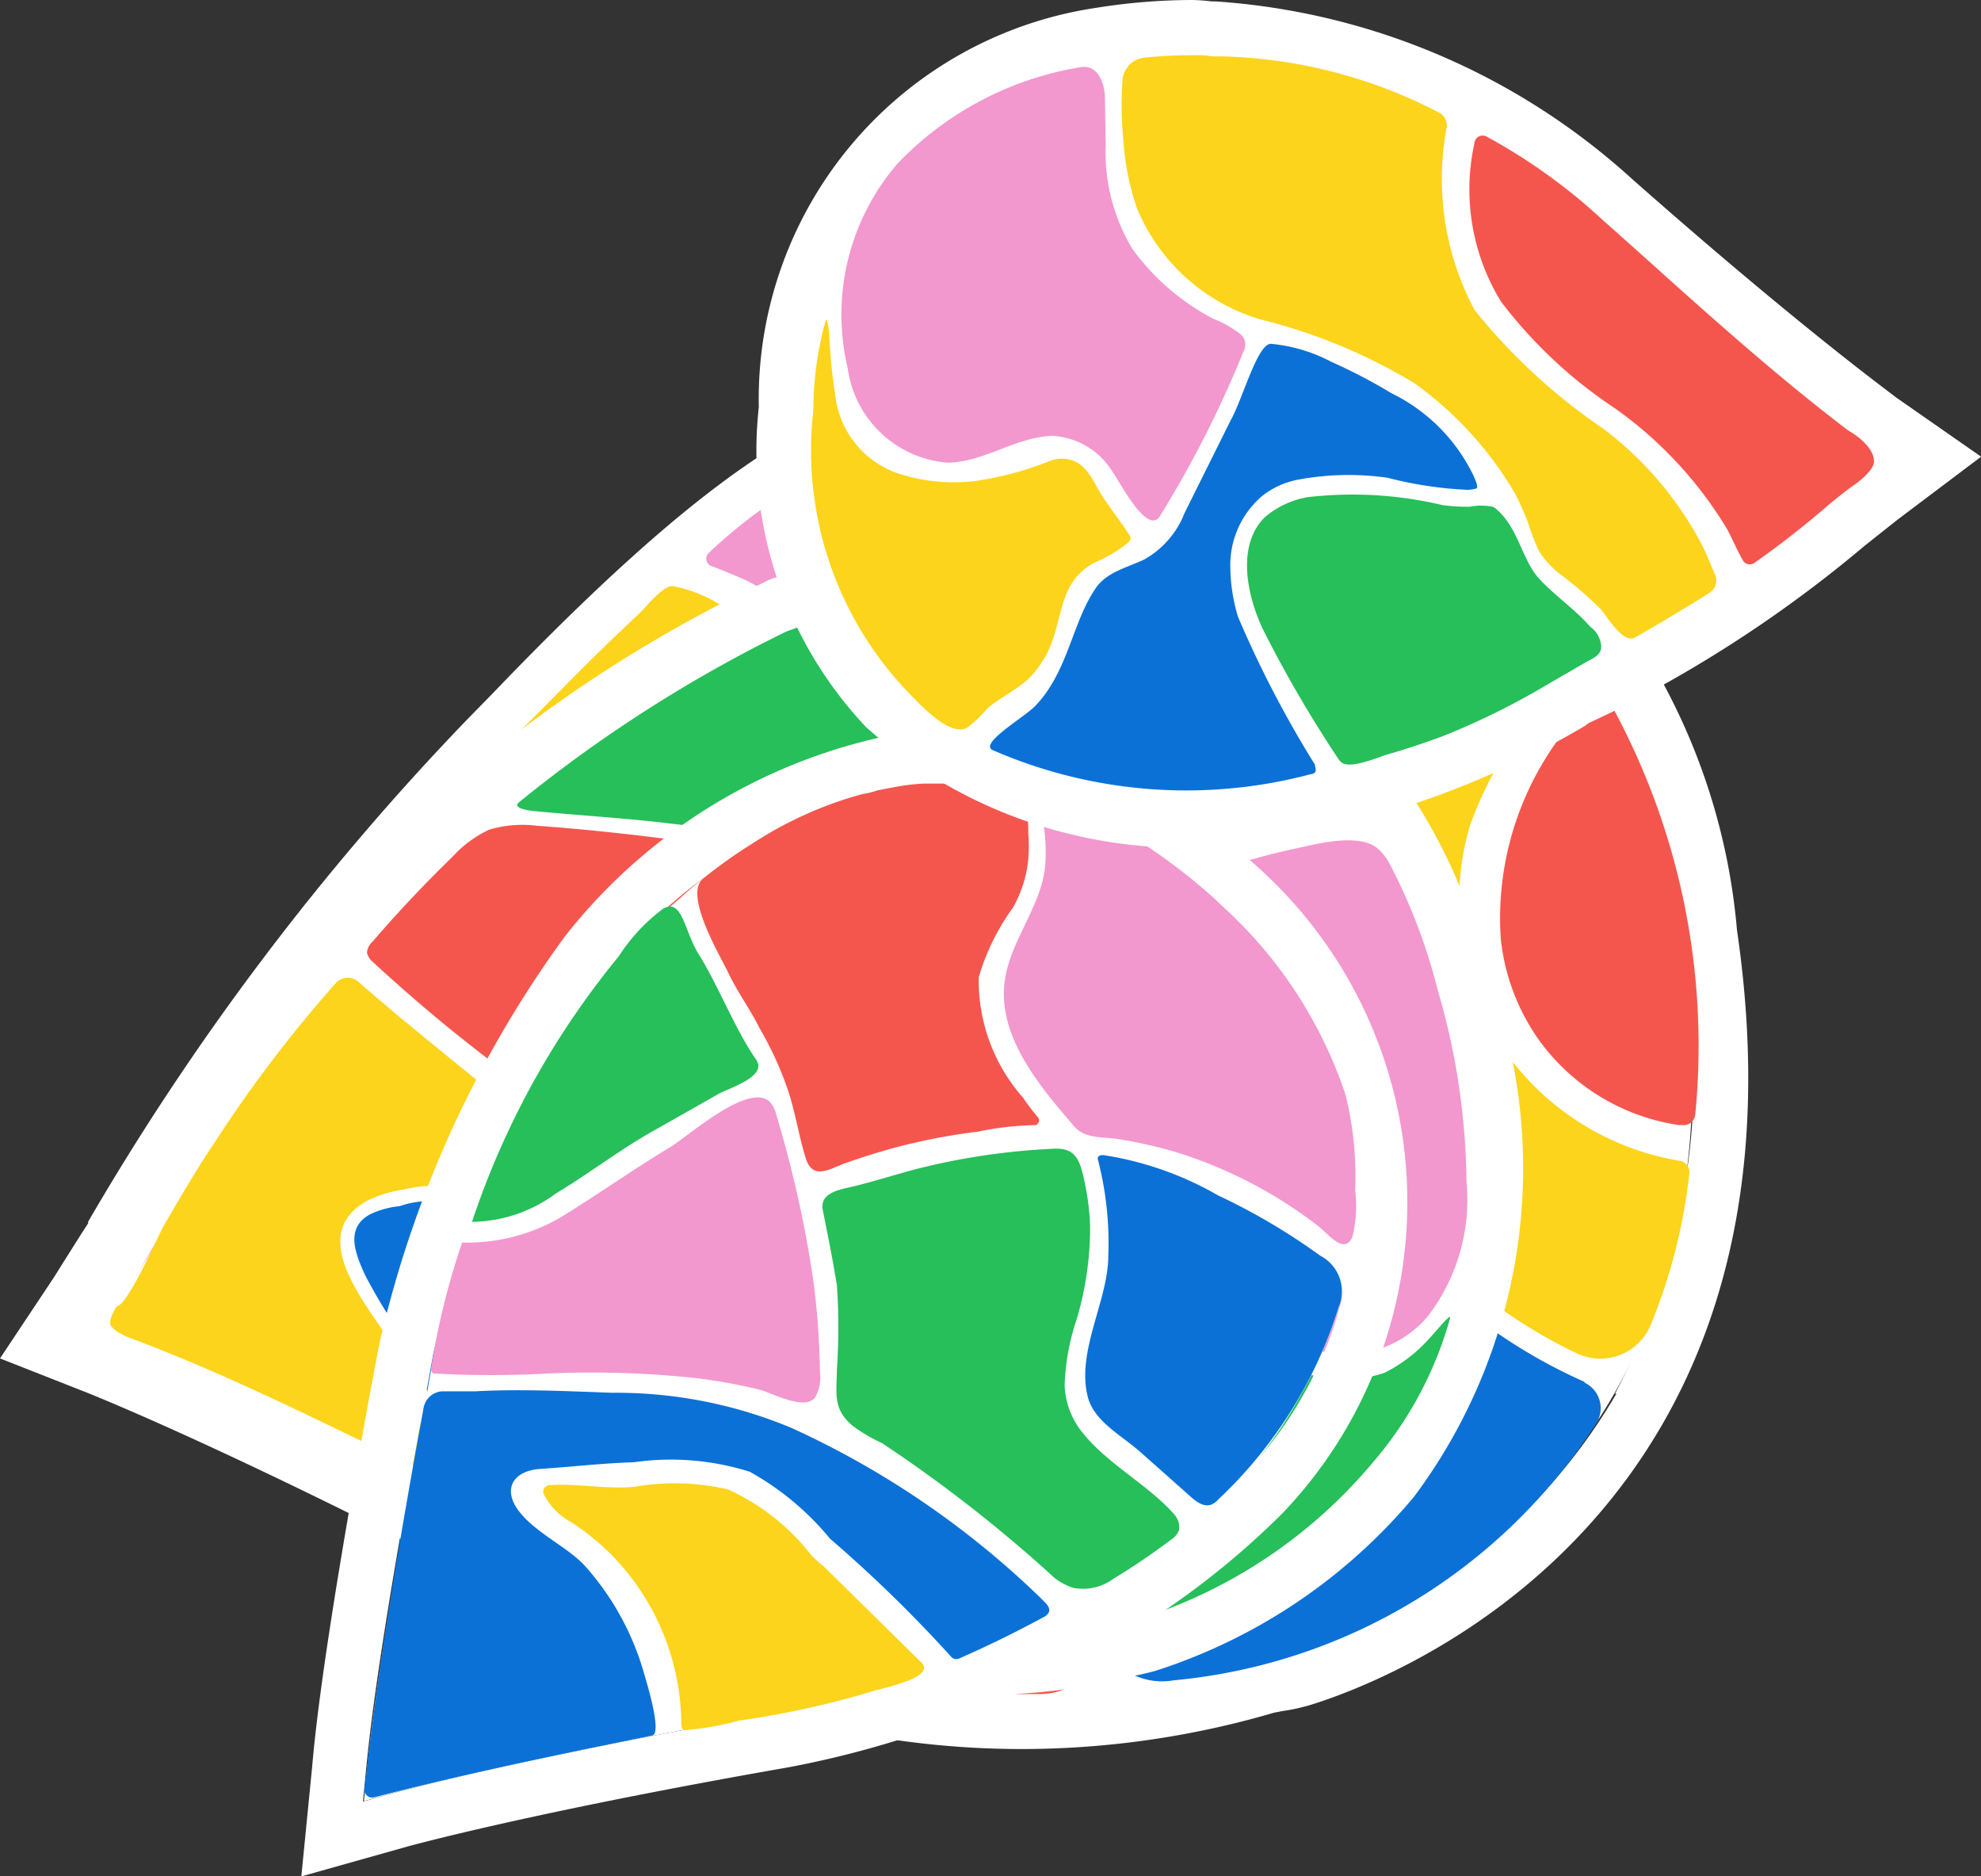 <svg xmlns="http://www.w3.org/2000/svg" viewBox="0 0 20.695 19.598">
  <rect x="0" y="0" width="20.695" height="19.598" fill="#333333" stroke="none"/>
  <defs>
    <style>
      .cls-1 {
        fill: #fff;
      }

      .cls-2 {
        fill: #f298ce;
      }

      .cls-3 {
        fill: none;
      }

      .cls-4 {
        fill: #26bf59;
      }

      .cls-5 {
        fill: #0b71d7;
      }

      .cls-6 {
        fill: #f4564e;
      }

      .cls-7 {
        fill: #fcd41b;
      }
    </style>
  </defs>
  <g id="bird" transform="translate(0)">
    <g id="Layer_1" data-name="Layer 1" transform="translate(0 0)">
      <path id="Path_862" data-name="Path 862" class="cls-1" d="M20.836,26.1a6.091,6.091,0,0,0-2.673-4.531l-.111-.069a6.673,6.673,0,0,0-5.187-.63l-.04.017c-.9.281-1.826.7-3.951,2.925l-.252.258A25.419,25.419,0,0,0,4.974,28.9v.017c-.078.118-.151.233-.21.34-.048.076-.092.149-.136.21l-.5.755.839.329c.287.115,1.876.776,4.9,2.386a8.558,8.558,0,0,0,4.082,1.049h0a8.66,8.66,0,0,0,2.433-.349.378.378,0,0,1,.081-.017,1.826,1.826,0,0,0,.3-.067C17.585,33.28,21.656,31.69,20.836,26.1Z" transform="translate(-3.263 -16.283)"/>
      <path id="Path_863" data-name="Path 863" class="cls-2" d="M9.179,48c.206-.669.739-1.246.529-2a6.91,6.91,0,0,0-.5-.934.81.81,0,0,1,.1-.976c.12-.092.3-.189.258-.334a.29.29,0,0,0-.09-.111c-.3-.254-.606-.5-.928-.718a.667.667,0,0,0-.21-.109.273.273,0,0,0-.267.09A28.331,28.331,0,0,0,5.3,46.837l-.015.023c-.086.13-.162.252-.233.367l-.153.239a.363.363,0,0,0-.05.191c.015.071.157.132.157.132a46.046,46.046,0,0,1,4.453,2.1c-.42-.21-.4-1.419-.306-1.8Z" transform="translate(-3.832 -33.826)"/>
      <path id="Path_864" data-name="Path 864" class="cls-3" d="M65.372,82.75c-.183.078-.332.128-.432.162A4.475,4.475,0,0,0,65.372,82.75Z" transform="translate(-51.313 -65.385)"/>
      <path id="Path_865" data-name="Path 865" class="cls-3" d="M78.5,70.758a5.876,5.876,0,0,0,.688-.988h0A5.876,5.876,0,0,1,78.5,70.758Z" transform="translate(-62.027 -55.129)"/>
      <path id="Path_866" data-name="Path 866" class="cls-3" d="M4.983,68.086,4.79,68Z" transform="translate(-3.785 -53.73)"/>
      <path id="Path_867" data-name="Path 867" class="cls-3" d="M2.05,64.993h0l.334-.523Z" transform="translate(-1.62 -50.941)"/>
      <path id="Path_868" data-name="Path 868" class="cls-3" d="M18.063,21.492l-.088-.048a6.7,6.7,0,0,0-5.036-.588l-.061.025c-.907.281-1.836.705-4.065,3.034l-.281.285a27.051,27.051,0,0,0-3.886,5.137l-.015.023c-.086.13-.162.252-.233.365l-.153.241-.145.225.25.1c.329.132,2.08.86,5.4,2.623a8.711,8.711,0,0,0,4.159,1.062,8.814,8.814,0,0,0,2.485-.357,1.225,1.225,0,0,1,.17-.036,1.387,1.387,0,0,0,.225-.05,6.065,6.065,0,0,0,3.33-2.7,7.259,7.259,0,0,0,.7-4.757A6.08,6.08,0,0,0,18.063,21.492Z" transform="translate(-3.24 -16.281)"/>
      <path id="Path_869" data-name="Path 869" class="cls-1" d="M18.146,23.828a6.606,6.606,0,0,0-2.9-4.921l-.12-.076a7.239,7.239,0,0,0-5.637-.682l-.042.017c-.978.306-1.983.772-4.291,3.179l-.275.281a27.417,27.417,0,0,0-3.96,5.246v.017c-.084.128-.162.254-.235.369s-.1.162-.149.235L0,28.3l.907.357c.313.126,2.04.839,5.328,2.592a9.29,9.29,0,0,0,4.432,1.131h0A9.39,9.39,0,0,0,13.311,32l.088-.017a1.966,1.966,0,0,0,.321-.073C14.614,31.626,19.035,29.9,18.146,23.828Zm-1.259,4.839a6.065,6.065,0,0,1-3.341,2.7,1.387,1.387,0,0,1-.225.05,1.225,1.225,0,0,0-.17.036,8.814,8.814,0,0,1-2.485.357,8.711,8.711,0,0,1-4.161-1.062c-3.316-1.763-5.066-2.491-5.4-2.623l-.25-.1.145-.225.153-.241c.071-.113.147-.235.233-.365l.015-.023a27.009,27.009,0,0,1,3.878-5.137l.281-.285c2.229-2.329,3.158-2.753,4.065-3.034l.061-.025a6.694,6.694,0,0,1,5.036.588l.088.048a6.021,6.021,0,0,1,2.751,4.587,7.232,7.232,0,0,1-.69,4.757Z" transform="translate(0 -14.112)"/>
      <path id="Path_870" data-name="Path 870" class="cls-4" d="M46.515,57.069a3.3,3.3,0,0,0-.046-.539,1.42,1.42,0,0,0-.4-.919,1.2,1.2,0,0,0-.483-.178,1.544,1.544,0,0,0-.862.1,2.243,2.243,0,0,0-.585.332,1,1,0,0,0-.42.606,2.457,2.457,0,0,0,.353,1.358,9,9,0,0,0,.839,1.372c.279.395.386.527.667.894.01.017.04,0,.04-.025a1.859,1.859,0,0,1,.227-.739,8.3,8.3,0,0,0,.63-1.773A3.233,3.233,0,0,0,46.515,57.069Z" transform="translate(-34.53 -43.783)"/>
      <path id="Path_871" data-name="Path 871" class="cls-5" d="M50.64,31.52a5.6,5.6,0,0,1-3.332-5.053,6.28,6.28,0,0,1,.04-.932,6.436,6.436,0,0,1,1.2-3.045c.061-.084.126-.185.09-.281a.3.3,0,0,0-.166-.145,6.086,6.086,0,0,0-1.165-.42.252.252,0,0,0-.246.027.258.258,0,0,0-.046.2c.05,1.979-1.509,3.567-2.751,4.845a4.155,4.155,0,0,0-.737,1.026,3.593,3.593,0,0,0-.39,1.555h.015a2.193,2.193,0,0,1,1.068-.827,3.1,3.1,0,0,1,.993-.1c.722.09,1.068.821,1.127,1.547a4.7,4.7,0,0,1-.5,2.466,6.755,6.755,0,0,0-.277.718c-.042.122-.08.243-.122.365a.508.508,0,0,0-.046.336,1.068,1.068,0,0,0,.143.252l.193.287a.661.661,0,0,0,.21.246.7.7,0,0,0,.409.05,5.888,5.888,0,0,0,4.407-2.676.294.294,0,0,0-.115-.432Z" transform="translate(-34.087 -17.087)"/>
      <path id="Path_872" data-name="Path 872" class="cls-6" d="M75.074,38.33a2.2,2.2,0,0,0,1.442.86h.034a.122.122,0,0,0,.136-.111,7.4,7.4,0,0,0-.89-4.3.126.126,0,0,0-.193-.019,3.173,3.173,0,0,0-.949,2.48A2.216,2.216,0,0,0,75.074,38.33Z" transform="translate(-58.976 -27.439)"/>
      <path id="Path_873" data-name="Path 873" class="cls-7" d="M66.482,31.179a2.793,2.793,0,0,1-.434-2.464,4.421,4.421,0,0,1,1.11-1.679.122.122,0,0,0,.015-.151,5.456,5.456,0,0,0-1.406-1.4c-.21-.141-.34.08-.481.3a6.045,6.045,0,0,0-.709,5.714,5.192,5.192,0,0,0,2.575,2.732.569.569,0,0,0,.776-.279,5.817,5.817,0,0,0,.409-1.595.12.12,0,0,0-.1-.132A2.8,2.8,0,0,1,66.482,31.179Z" transform="translate(-50.689 -20.101)"/>
      <path id="Path_874" data-name="Path 874" class="cls-7" d="M25.907,32.236c-.319-.189-.264-.611-.21-.919a1.815,1.815,0,0,0-.674-1.815,1.4,1.4,0,0,0-.68-.332c-.1,0-.267.21-.338.281q-.189.176-.378.359c-.285.277-.56.562-.839.839l-.281.285c-.2.2-.348.348-.51.523s-.042.329.1.451c.187.166.382.321.579.476A14.329,14.329,0,0,0,25.1,34.064c.193.1.388.21.585.306a.613.613,0,0,0,.26.084c.141,0,.21-.12.258-.235.086-.191.145-.386.241-.573a5.456,5.456,0,0,1,.432-.692c.082-.111.166-.21.252-.325a3.335,3.335,0,0,0,.269-.292c0-.029-.159-.015-.172-.015a6.22,6.22,0,0,1-.63.046A1.469,1.469,0,0,1,25.907,32.236Z" transform="translate(-17.32 -23.049)"/>
      <path id="Path_875" data-name="Path 875" class="cls-2" d="M40.006,22.7a3.891,3.891,0,0,0,.409-1.219,2.361,2.361,0,0,0,.029-.787c-.042-.21-.231-.3-.42-.34a5.041,5.041,0,0,0-1.918.055,6.766,6.766,0,0,0-1.578.47,5.336,5.336,0,0,0-1.339.925.082.082,0,0,0,.025.136c.12.044.271.109.34.139a1.765,1.765,0,0,1,.978,1.2,1.817,1.817,0,0,1,.021.774c-.046.254-.2.489-.04.737a.5.5,0,0,0,.441.21c.271,0,.543-.01.814-.021a.673.673,0,0,0,.539-.132A10.109,10.109,0,0,0,40.006,22.7Z" transform="translate(-27.785 -16.029)"/>
      <path id="Path_876" data-name="Path 876" class="cls-6" d="M32.114,55.6c-.443-.569-.93-1.1-1.335-1.7a6.745,6.745,0,0,1-.867-1.819,4.207,4.207,0,0,1-.185-1.515.338.338,0,0,0-.013-.145.277.277,0,0,0-.088-.1,2.91,2.91,0,0,0-.581-.308A6.873,6.873,0,0,1,27.2,48.849a.246.246,0,0,0-.3-.013c-.21.143-.39.237-.386.51,0,.5.548.839.669,1.309.164.642-.392,1.314-.581,1.949a2.611,2.611,0,0,0,0,1.309,4.755,4.755,0,0,0,.21.651,1.49,1.49,0,0,0,.1.275.749.749,0,0,0,.25.18,8.925,8.925,0,0,0,3.987,1.213c.162,0,.323.015.485.015h.185C32.244,56.239,32.385,55.946,32.114,55.6Z" transform="translate(-20.955 -38.553)"/>
      <path id="Path_877" data-name="Path 877" class="cls-1" d="M16.255,31.791a5.776,5.776,0,0,0-3.148-3.926,6,6,0,0,0-4.335-.21.54.54,0,0,0-.086.04,14.377,14.377,0,0,0-3.96,2.776l-.015.015a1.123,1.123,0,0,0-.122.157c-.178.178-.35.361-.518.546A15.738,15.738,0,0,0,1.855,34.27l-.046.08c-.134.229-.25.42-.355.581L.9,35.77l.94.34c.155.061,1.586.63,4.356,2.029a10.912,10.912,0,0,0,4.755,1.167H11.1a5.217,5.217,0,0,0,.653-.042,5.387,5.387,0,0,0,.68-.128.482.482,0,0,1,.076-.015,2.729,2.729,0,0,0,.273-.061,5.844,5.844,0,0,0,2.7-1.817A5.731,5.731,0,0,0,16.255,31.791Zm-1.226,5.087a5.246,5.246,0,0,1-2.415,1.633,2,2,0,0,1-.2.044.57.57,0,0,0-.13.025,4.707,4.707,0,0,1-1.081.149h-.241a10.379,10.379,0,0,1-4.505-1.1C3.731,36.24,2.31,35.671,2.052,35.568L1.8,35.474l.136-.225c.113-.17.233-.374.371-.609l.05-.088a15.281,15.281,0,0,1,2.134-2.982c.17-.187.344-.371.523-.55l.044-.055a.594.594,0,0,1,.067-.09,13.962,13.962,0,0,1,3.792-2.663L8.95,28.2l.044-.015a5.5,5.5,0,0,1,3.888.2,5.252,5.252,0,0,1,2.827,3.567A5.185,5.185,0,0,1,15.029,36.878Z" transform="translate(-0.711 -21.609)"/>
      <path id="Path_878" data-name="Path 878" class="cls-1" d="M18.8,33.787a5.282,5.282,0,0,0-2.881-3.595,5.558,5.558,0,0,0-3.975-.21l-.092.036a13.251,13.251,0,0,0-3.63,2.545l-.013.015a.839.839,0,0,0-.111.145c-.164.162-.321.329-.476.5a14.448,14.448,0,0,0-2.025,2.846l-.042.073c-.122.21-.229.388-.323.531l-.508.76.86.315c.143.055,1.454.575,3.987,1.861a10.022,10.022,0,0,0,4.367,1.077h.132a4.745,4.745,0,0,0,.6-.038,4.9,4.9,0,0,0,.629-.117.363.363,0,0,1,.067-.015,2.225,2.225,0,0,0,.252-.057A5.353,5.353,0,0,0,18.081,38.8,5.289,5.289,0,0,0,18.8,33.787Z" transform="translate(-3.73 -23.477)"/>
      <path id="Path_879" data-name="Path 879" class="cls-4" d="M30.418,33.512a9.723,9.723,0,0,0-.764-1.427c-.149-.231-.308-.453-.476-.669a1.437,1.437,0,0,0-.25-.3c-.128-.086-.21-.015-.344.027l-.036.015a14.568,14.568,0,0,0-2.78,1.777c-.073.059.082.086.174.094.439.042.94.073,1.351.122.581.069,1.068.109,1.679.189.434.055.865.185,1.295.222C30.351,33.579,30.448,33.579,30.418,33.512Z" transform="translate(-20.346 -24.556)"/>
      <path id="Path_880" data-name="Path 880" class="cls-7" d="M46.47,32.427c.21-.042.434-.057.651-.094.18-.031.189-.136.09-.287a3.852,3.852,0,0,0-1.859-1.513,5.343,5.343,0,0,0-1.914-.46c-.178-.008-1.437-.059-1.437.187a.3.3,0,0,0,.1.183,7.2,7.2,0,0,1,1.181,1.834.923.923,0,0,0,.279.42,1.238,1.238,0,0,0,.569.1,3.778,3.778,0,0,0,.883,0c.487-.073.949-.246,1.431-.344Z" transform="translate(-33.186 -23.754)"/>
      <path id="Path_881" data-name="Path 881" class="cls-5" d="M20.479,61.786a3.579,3.579,0,0,1-.8-.5,2.1,2.1,0,0,1-.336-.724.934.934,0,0,0-1.209-.63.923.923,0,0,0-.311.086c-.262.147-.151.409-.052.63a6.062,6.062,0,0,0,.4.659,3.227,3.227,0,0,1,.42,1.5c.4.193.63.308,1.108.552a8.092,8.092,0,0,0,1.861.7,7.326,7.326,0,0,0-.39-1.286,1.975,1.975,0,0,0-.667-.965Z" transform="translate(-13.959 -47.334)"/>
      <path id="Path_882" data-name="Path 882" class="cls-7" d="M13.9,55.054a11.855,11.855,0,0,1-1.517-2.021,17.432,17.432,0,0,0-1.926-2.308C9.706,50,8.86,49.386,8.079,48.7a.168.168,0,0,0-.237.013,13.8,13.8,0,0,0-1.259,1.654c-.189.279-.361.577-.539.881-.055.1-.38.839-.489.839,0,0-.088.13-.067.193s.174.128.174.128c1.049.388,2.075.911,3.091,1.4a2.371,2.371,0,0,0-.323-1.316c-.231-.39-.919-1.131-.269-1.5a1.221,1.221,0,0,1,.386-.122,1.469,1.469,0,0,1,.854.048c.611.273.485,1.068.98,1.44a3.95,3.95,0,0,0,.512.287,1.918,1.918,0,0,1,.911,1.148,12.213,12.213,0,0,1,.39,1.446.113.113,0,0,0,.019.046.115.115,0,0,0,.063.034,9.056,9.056,0,0,0,1.049.17,6.613,6.613,0,0,0,1.135.067c.027,0-.092-.107-.1-.111C14.209,55.314,14.05,55.188,13.9,55.054Z" transform="translate(-4.334 -38.445)"/>
      <path id="Path_883" data-name="Path 883" class="cls-2" d="M52.567,44.953a2.4,2.4,0,0,1,.027.839,1.511,1.511,0,0,0,.5,1.163,1.111,1.111,0,0,0,1.523-.178,2,2,0,0,0,.4-1.4,7.29,7.29,0,0,0-.3-2,6.031,6.031,0,0,0-.5-1.316.564.564,0,0,0-.139-.174c-.21-.155-.644-.034-.879.017-.338.071-.667.18-1,.275a4.7,4.7,0,0,1-1.889.118.067.067,0,0,0-.069.09c.061.162.1.225.155.4a12.149,12.149,0,0,1,.4,1.658.069.069,0,0,0,.021.048.063.063,0,0,0,.044,0,4.25,4.25,0,0,1,1.154.01.787.787,0,0,1,.516.371.407.407,0,0,1,.031.08Z" transform="translate(-39.697 -33.034)"/>
      <path id="Path_884" data-name="Path 884" class="cls-4" d="M56.657,57.741a1.578,1.578,0,0,1-.449.34,1.308,1.308,0,0,1-1.679-.873,2.831,2.831,0,0,1-.107-1.011,1.018,1.018,0,0,0-.061-.491.726.726,0,0,0-.617-.336,2.852,2.852,0,0,0-.854.065,4.624,4.624,0,0,0-.044,1.259c.059.663.29,1.005.367,1.773a8.947,8.947,0,0,1,.013.919c0,.3.082.6.073.9,0,.1-.057.365.063.42.088.042.229-.04.313-.063a5.246,5.246,0,0,0,2.415-1.633,3.912,3.912,0,0,0,.8-1.5C56.9,57.452,56.743,57.651,56.657,57.741Z" transform="translate(-41.741 -43.744)"/>
      <path id="Path_885" data-name="Path 885" class="cls-5" d="M39.246,44.068a2.216,2.216,0,0,1-.839,1.857.191.191,0,0,0-.09.183c.021.2.191.174.376.26a2.283,2.283,0,0,1,.94.89,2.636,2.636,0,0,0,.548.726,1.228,1.228,0,0,0,1.144.248,6.69,6.69,0,0,1-.231-1.6,6.864,6.864,0,0,0-.115-1.486c-.122-.512-.178-.959-.342-1.469a.353.353,0,0,0-.327-.21c-.172-.021-.344-.038-.514-.067a3.053,3.053,0,0,0-.5-.052c-.052-.015-.055.08-.05.134A4.593,4.593,0,0,1,39.246,44.068Z" transform="translate(-30.275 -34.247)"/>
      <path id="Path_886" data-name="Path 886" class="cls-6" d="M25.55,46.835a.35.35,0,0,0-.21-.086,3.308,3.308,0,0,0-.353.021,1.2,1.2,0,0,1-.99-.56c-.455-.655-.747-1.274-1.54-1.58a.369.369,0,0,1-.264-.508,1.341,1.341,0,0,1,.311-.353,2.8,2.8,0,0,0,.64-2.136.174.174,0,0,0-.189-.21c-.967-.147-1.939-.292-2.915-.361a1.217,1.217,0,0,0-.5.04,1.194,1.194,0,0,0-.382.281c-.294.285-.575.583-.839.89a.17.17,0,0,0-.057.115.174.174,0,0,0,.052.088A16.977,16.977,0,0,0,19.662,43.6,17.036,17.036,0,0,1,23.1,47.381a6.02,6.02,0,0,0,.865,1.242c.361.329.692.592,1.049.883a.069.069,0,0,0,.048.019,4.116,4.116,0,0,0,.6-.055c.21-.031.078-.886.071-1.028l-.052-1.278A.487.487,0,0,0,25.55,46.835Z" transform="translate(-14.428 -32.437)"/>
      <path id="Path_887" data-name="Path 887" class="cls-1" d="M26.988,40.226A3.933,3.933,0,0,0,24.275,39h-.262a4.648,4.648,0,0,0-2.573,1.181,6.43,6.43,0,0,0-.764.766l-.015.019a9.193,9.193,0,0,0-1.807,3.987c-.027.136-.05.269-.073.4-.348,1.889-.554,3.194-.63,3.956l-.031.319.308-.086c.246-.065,1.53-.4,4.031-.839a9.456,9.456,0,0,0,2.98-1.1,8.348,8.348,0,0,0,1.889-1.385l.013-.013a5.062,5.062,0,0,0,1.079-2.153A4.015,4.015,0,0,0,26.988,40.226Z" transform="translate(-14.318 -30.816)"/>
      <path id="Path_888" data-name="Path 888" class="cls-1" d="M24.844,44.039a8.366,8.366,0,0,1-1.889,1.387,9.483,9.483,0,0,1-2.971,1.1c-2.5.436-3.777.772-4.029.839l-.311.088.031-.321c.071-.762.275-2.059.63-3.956.025-.13.048-.262.073-.4a11.037,11.037,0,0,1,1.807-3.987l.017-.019a5.356,5.356,0,0,1,3.337-1.947H21.8a3.91,3.91,0,0,1,2.711,1.219,4.087,4.087,0,0,1,.35,5.979Zm.065-6.419a4.341,4.341,0,0,0-3.414-1.364,5.8,5.8,0,0,0-3.746,2.166,11.593,11.593,0,0,0-1.935,4.254c-.034.18-.067.357-.1.529-.336,1.842-.535,3.114-.6,3.874L15,48.234l1.127-.317c.229-.061,1.49-.39,3.966-.823a10.146,10.146,0,0,0,3.479-1.354,8.5,8.5,0,0,0,1.679-1.3l.034-.036A4.7,4.7,0,0,0,24.909,37.62Z" transform="translate(-11.852 -28.636)"/>
      <path id="Path_889" data-name="Path 889" class="cls-7" d="M29.845,74.573a2.305,2.305,0,0,0-.867-.682,2.482,2.482,0,0,0-.98-.027c-.3.027-.59-.038-.886-.017a.067.067,0,0,0-.059.09.684.684,0,0,0,.294.3,2.638,2.638,0,0,1,.42.342,2.547,2.547,0,0,1,.724,1.735c0,.031,0,.09.034.092a3.077,3.077,0,0,0,.569-.1c.21-.029.42-.067.63-.111.26-.055.52-.12.779-.2.084-.025.648-.139.5-.292l-1.032-1.016C29.923,74.653,29.885,74.613,29.845,74.573Z" transform="translate(-21.374 -58.335)"/>
      <path id="Path_890" data-name="Path 890" class="cls-5" d="M25.213,71.374A9.216,9.216,0,0,0,22.6,69.588a4.747,4.747,0,0,0-1.874-.367c-.42-.015-.963-.042-1.431-.015h-.348a.21.21,0,0,0-.189.168c-.243,1.328-.47,2.657-.619,3.987a.082.082,0,0,0,.1.086c.961-.25,1.933-.449,2.906-.646.113-.023-.076-.615-.09-.667a2.854,2.854,0,0,0-.6-1.091c-.172-.2-.523-.353-.7-.583s-.065-.42.21-.443c.35-.023.615-.057.993-.071a2.736,2.736,0,0,1,1.207.1,2.925,2.925,0,0,1,.839.7,14.2,14.2,0,0,1,1.259,1.226A.092.092,0,0,0,24.3,72a.1.1,0,0,0,.073-.013q.434-.191.856-.42a.128.128,0,0,0,.061-.055c.015-.042-.021-.084-.055-.115Z" transform="translate(-14.332 -54.674)"/>
      <path id="Path_891" data-name="Path 891" class="cls-5" d="M56.477,58.549a6.587,6.587,0,0,0-1.068-.63,3.439,3.439,0,0,0-1.194-.42c-.023,0-.05,0-.059.021a.042.042,0,0,0,0,.031,3.467,3.467,0,0,1,.107,1c0,.47-.344,1.011-.21,1.488.076.252.355.39.552.567l.525.466c.055.048.124.1.2.08a.187.187,0,0,0,.08-.055,4.65,4.65,0,0,0,1.259-2.008A.42.42,0,0,0,56.477,58.549Z" transform="translate(-42.685 -45.434)"/>
      <path id="Path_892" data-name="Path 892" class="cls-4" d="M43.688,60.177a.839.839,0,0,1-.21-.516,2.367,2.367,0,0,1,.124-.69A3.358,3.358,0,0,0,43.744,58a2.594,2.594,0,0,0-.059-.476c-.046-.21-.084-.353-.321-.34a7.135,7.135,0,0,0-1.427.21c-.21.055-.432.126-.651.18-.134.034-.374.059-.334.254.048.239.109.541.147.785a6.318,6.318,0,0,1,0,.869c0,.248-.052.42.17.6a1.678,1.678,0,0,0,.3.176,14.791,14.791,0,0,1,1.807,1.412.653.653,0,0,0,.191.1.535.535,0,0,0,.42-.094,7.088,7.088,0,0,0,.6-.407.21.21,0,0,0,.086-.1.2.2,0,0,0-.052-.168C44.374,60.715,43.944,60.486,43.688,60.177Z" transform="translate(-32.356 -45.186)"/>
      <path id="Path_893" data-name="Path 893" class="cls-4" d="M24.377,48.116c.332-.2.64-.436.976-.63l.718-.407c.094-.055.439-.157.42-.308a.176.176,0,0,0-.034-.069c-.21-.306-.39-.768-.588-1.083-.151-.239-.17-.59-.371-.478a1.905,1.905,0,0,0-.466.5,8.778,8.778,0,0,0-.567.772,8.663,8.663,0,0,0-.965,2A1.507,1.507,0,0,0,24.377,48.116Z" transform="translate(-18.569 -35.651)"/>
      <path id="Path_894" data-name="Path 894" class="cls-2" d="M25.475,56.547a12.157,12.157,0,0,0-.388-1.744.308.308,0,0,0-.063-.132c-.21-.229-.856.35-1.037.46-.392.237-.764.5-1.156.741a1.947,1.947,0,0,1-1.028.262,8.035,8.035,0,0,0-.3,1.167c-.027.164-.031.176,0,.2a10.649,10.649,0,0,0,1.211,0,10.263,10.263,0,0,1,1.469.042,5.584,5.584,0,0,1,.722.126c.134.034.476.225.585.084a.4.4,0,0,0,.052-.256A8.312,8.312,0,0,0,25.475,56.547Z" transform="translate(-16.976 -43.156)"/>
      <path id="Path_895" data-name="Path 895" class="cls-6" d="M38.113,42.28a1.846,1.846,0,0,1-.462-1.259,2.361,2.361,0,0,1,.355-.722,1.259,1.259,0,0,0,.162-.51,1.663,1.663,0,0,0,0-.271,1.956,1.956,0,0,0-.019-.294.25.25,0,0,0-.059-.126.21.21,0,0,0-.113-.055A2.867,2.867,0,0,0,37.5,39h-.42a2.253,2.253,0,0,0-.325.04l-.162.031a.84.84,0,0,1-.155.038,4.035,4.035,0,0,0-1.156.52,5.037,5.037,0,0,0-.51.363c-.21.166.183.816.262.984.111.229.21.348.327.579a3.567,3.567,0,0,1,.277.592c.094.254.128.525.21.781.076.21.241.1.395.042.187-.067.376-.126.564-.176a6.452,6.452,0,0,1,.839-.159,3.123,3.123,0,0,1,.581-.067.05.05,0,0,0,.044-.08A2.234,2.234,0,0,1,38.113,42.28Z" transform="translate(-27.426 -30.816)"/>
      <path id="Path_896" data-name="Path 896" class="cls-2" d="M52.179,40.776a6.022,6.022,0,0,0-.873-.653,2.868,2.868,0,0,0-.5-.258c-.055-.019-.231-.09-.353-.13-.052-.015-.088.092-.078.145a1.843,1.843,0,0,1,.044.523c-.019.42-.35.789-.42,1.207-.1.59.355,1.125.718,1.547.115.136.3.111.46.136a4.812,4.812,0,0,1,.592.132,4.726,4.726,0,0,1,1.494.772c.111.084.281.317.365.113a1.379,1.379,0,0,0,.027-.483,3.548,3.548,0,0,0-.1-.995,4.636,4.636,0,0,0-1.291-1.975Z" transform="translate(-39.498 -31.396)"/>
      <g id="Path_74" data-name="Path 74" transform="translate(8.092 0.279)">
        <path id="Path_897" data-name="Path 897" class="cls-1" d="M42.779,9.608A4.653,4.653,0,0,1,39.617,8.44a3.965,3.965,0,0,1-1.049-3.123h0A3.921,3.921,0,0,1,42.8,1.33h0A1.435,1.435,0,0,1,43,1.345h.067a6.9,6.9,0,0,1,4.151,1.777c1.842,1.628,2.77,2.289,2.778,2.308l.575.4-.554.42c-.107.082-.222.174-.35.279A13.088,13.088,0,0,1,46.8,8.36h0l-.044.034a9.208,9.208,0,0,1-3.815,1.2A.949.949,0,0,1,42.779,9.608Z" transform="translate(-38.562 -1.33)"/>
      </g>
      <path id="Path_898" data-name="Path 898" class="cls-1" d="M49.609,4.149l-.052-.04c-.928-.7-1.985-1.605-2.709-2.245A7.183,7.183,0,0,0,42.508.015h-.044A1.838,1.838,0,0,0,42.254,0a6.4,6.4,0,0,0-1,.082,4.132,4.132,0,0,0-3.523,4.17,4.2,4.2,0,0,0,1.121,3.343,4.992,4.992,0,0,0,3.358,1.259h.042a1.159,1.159,0,0,0,.17-.013,9.3,9.3,0,0,0,3.939-1.259l.038-.029c.227-.107.451-.21.672-.34A13.349,13.349,0,0,0,49.284,5.7l.344-.273L50.5,4.77ZM46.042,7.11a8.933,8.933,0,0,1-3.668,1.15h-.021a.533.533,0,0,1-.115,0h-.013a4.4,4.4,0,0,1-2.961-1.085,3.662,3.662,0,0,1-.953-2.9A3.525,3.525,0,0,1,41.278.661a5.7,5.7,0,0,1,.969-.086.875.875,0,0,1,.147.013h.111a6.573,6.573,0,0,1,3.96,1.706c.734.644,1.8,1.565,2.745,2.275l.319.222-.241.183c-.109.082-.225.176-.361.285a12.723,12.723,0,0,1-2.224,1.5c-.189.1-.38.2-.573.29Z" transform="translate(-29.804 0)"/>
      <path id="Path_899" data-name="Path 899" class="cls-7" d="M43.208,17.406a.334.334,0,0,0-.275-.013,3.358,3.358,0,0,1-.783.21,1.849,1.849,0,0,1-.743-.061.978.978,0,0,1-.705-.755,5.934,5.934,0,0,1-.073-.669c0-.065-.023-.237-.04-.189a3.511,3.511,0,0,0-.128.934,3.655,3.655,0,0,0,.946,2.9c.124.124.455.514.655.42a1.347,1.347,0,0,0,.222-.21c.13-.109.287-.18.42-.3a1.049,1.049,0,0,0,.256-.407c.113-.327.1-.63.441-.812a1.412,1.412,0,0,0,.353-.212.057.057,0,0,0,.021-.038.059.059,0,0,0-.015-.04c-.086-.134-.185-.26-.273-.392S43.346,17.479,43.208,17.406Z" transform="translate(-31.964 -12.579)"/>
      <path id="Path_900" data-name="Path 900" class="cls-2" d="M46.034,6.111a1.215,1.215,0,0,0-.283-.159,2.438,2.438,0,0,1-.839-.724,1.949,1.949,0,0,1-.281-1.085l-.008-.491c0-.149-.071-.367-.267-.323a3.4,3.4,0,0,0-1.9,1.005,2.415,2.415,0,0,0-.52,2.138,1.145,1.145,0,0,0,1.049.986c.382-.01.709-.269,1.091-.281a.789.789,0,0,1,.63.382c.065.084.357.665.491.457a11.448,11.448,0,0,0,.881-1.738A.141.141,0,0,0,46.034,6.111Z" transform="translate(-33.08 -2.625)"/>
      <path id="Path_901" data-name="Path 901" class="cls-5" d="M51.9,19.962a1.838,1.838,0,0,1-.08-.51.949.949,0,0,1,.334-.753.867.867,0,0,1,.378-.17,2.883,2.883,0,0,1,.93-.019,4.019,4.019,0,0,0,.839.126.34.34,0,0,0,.092-.015c.021-.017-.023-.111-.034-.136a1.855,1.855,0,0,0-.856-.858,5.743,5.743,0,0,0-.63-.329,1.679,1.679,0,0,0-.63-.187c-.141,0-.294.577-.42.8l-.481.967a.953.953,0,0,1-.42.485c-.174.084-.4.132-.512.306-.243.357-.285.865-.625,1.221-.109.118-.592.392-.449.464a5.064,5.064,0,0,0,3.324.252.065.065,0,0,0,.044-.019c.019-.021,0-.052,0-.08A11.292,11.292,0,0,1,51.9,19.962Z" transform="translate(-38.967 -13.52)"/>
      <path id="Path_902" data-name="Path 902" class="cls-4" d="M65.651,25.95c-.162-.185-.371-.323-.537-.506s-.21-.506-.42-.7a.229.229,0,0,0-.057-.044.644.644,0,0,0-.246,0,2.054,2.054,0,0,1-.279-.017A4.063,4.063,0,0,0,62.7,24.6a.936.936,0,0,0-.447.21c-.3.3-.18.827-.021,1.165a12.86,12.86,0,0,0,.783,1.347.159.159,0,0,0,.038.046c.09.078.382-.052.485-.082.2-.057.392-.122.583-.193a7.693,7.693,0,0,0,.99-.481l.491-.285c.076-.044.174-.073.166-.18a.29.29,0,0,0-.076-.162Z" transform="translate(-49.041 -19.407)"/>
      <path id="Path_903" data-name="Path 903" class="cls-7" d="M60.869,6.649A6.143,6.143,0,0,1,59.526,5.41a2.906,2.906,0,0,1-.29-1.912.151.151,0,0,0-.084-.151A5.181,5.181,0,0,0,56.9,2.762H56.79a.892.892,0,0,0-.149-.013,5.456,5.456,0,0,0-.558.025.256.256,0,0,0-.235.252,3.566,3.566,0,0,0,.01.615A2.713,2.713,0,0,0,56,4.349a2.017,2.017,0,0,0,1.3,1.163,5.765,5.765,0,0,1,1.6.665,3.737,3.737,0,0,1,1.049,1.15,3.122,3.122,0,0,1,.134.3,2.46,2.46,0,0,0,.115.3.949.949,0,0,0,.229.248,3.891,3.891,0,0,1,.42.363c.063.071.229.361.353.294.086-.046.292-.168.42-.246s.235-.138.365-.225a.153.153,0,0,0,.055-.185c-.046-.1-.086-.21-.132-.3A3.635,3.635,0,0,0,60.869,6.649Z" transform="translate(-44.122 -2.173)"/>
      <path id="Path_904" data-name="Path 904" class="cls-6" d="M77.166,9.831h0c-.944-.718-1.838-1.557-2.566-2.2a5.979,5.979,0,0,0-1.211-.869.086.086,0,0,0-.126.069,2.243,2.243,0,0,0,.277,1.654A4.848,4.848,0,0,0,74.73,9.6a4.2,4.2,0,0,1,1.177,1.27c.048.094.1.21.157.313a.084.084,0,0,0,.126.031,9.789,9.789,0,0,0,.787-.617c.136-.109.164-.134.273-.21,0,0,.187-.134.187-.229C77.441,9.992,77.2,9.849,77.166,9.831Z" transform="translate(-57.86 -5.336)"/>
    </g>
  </g>
</svg>
